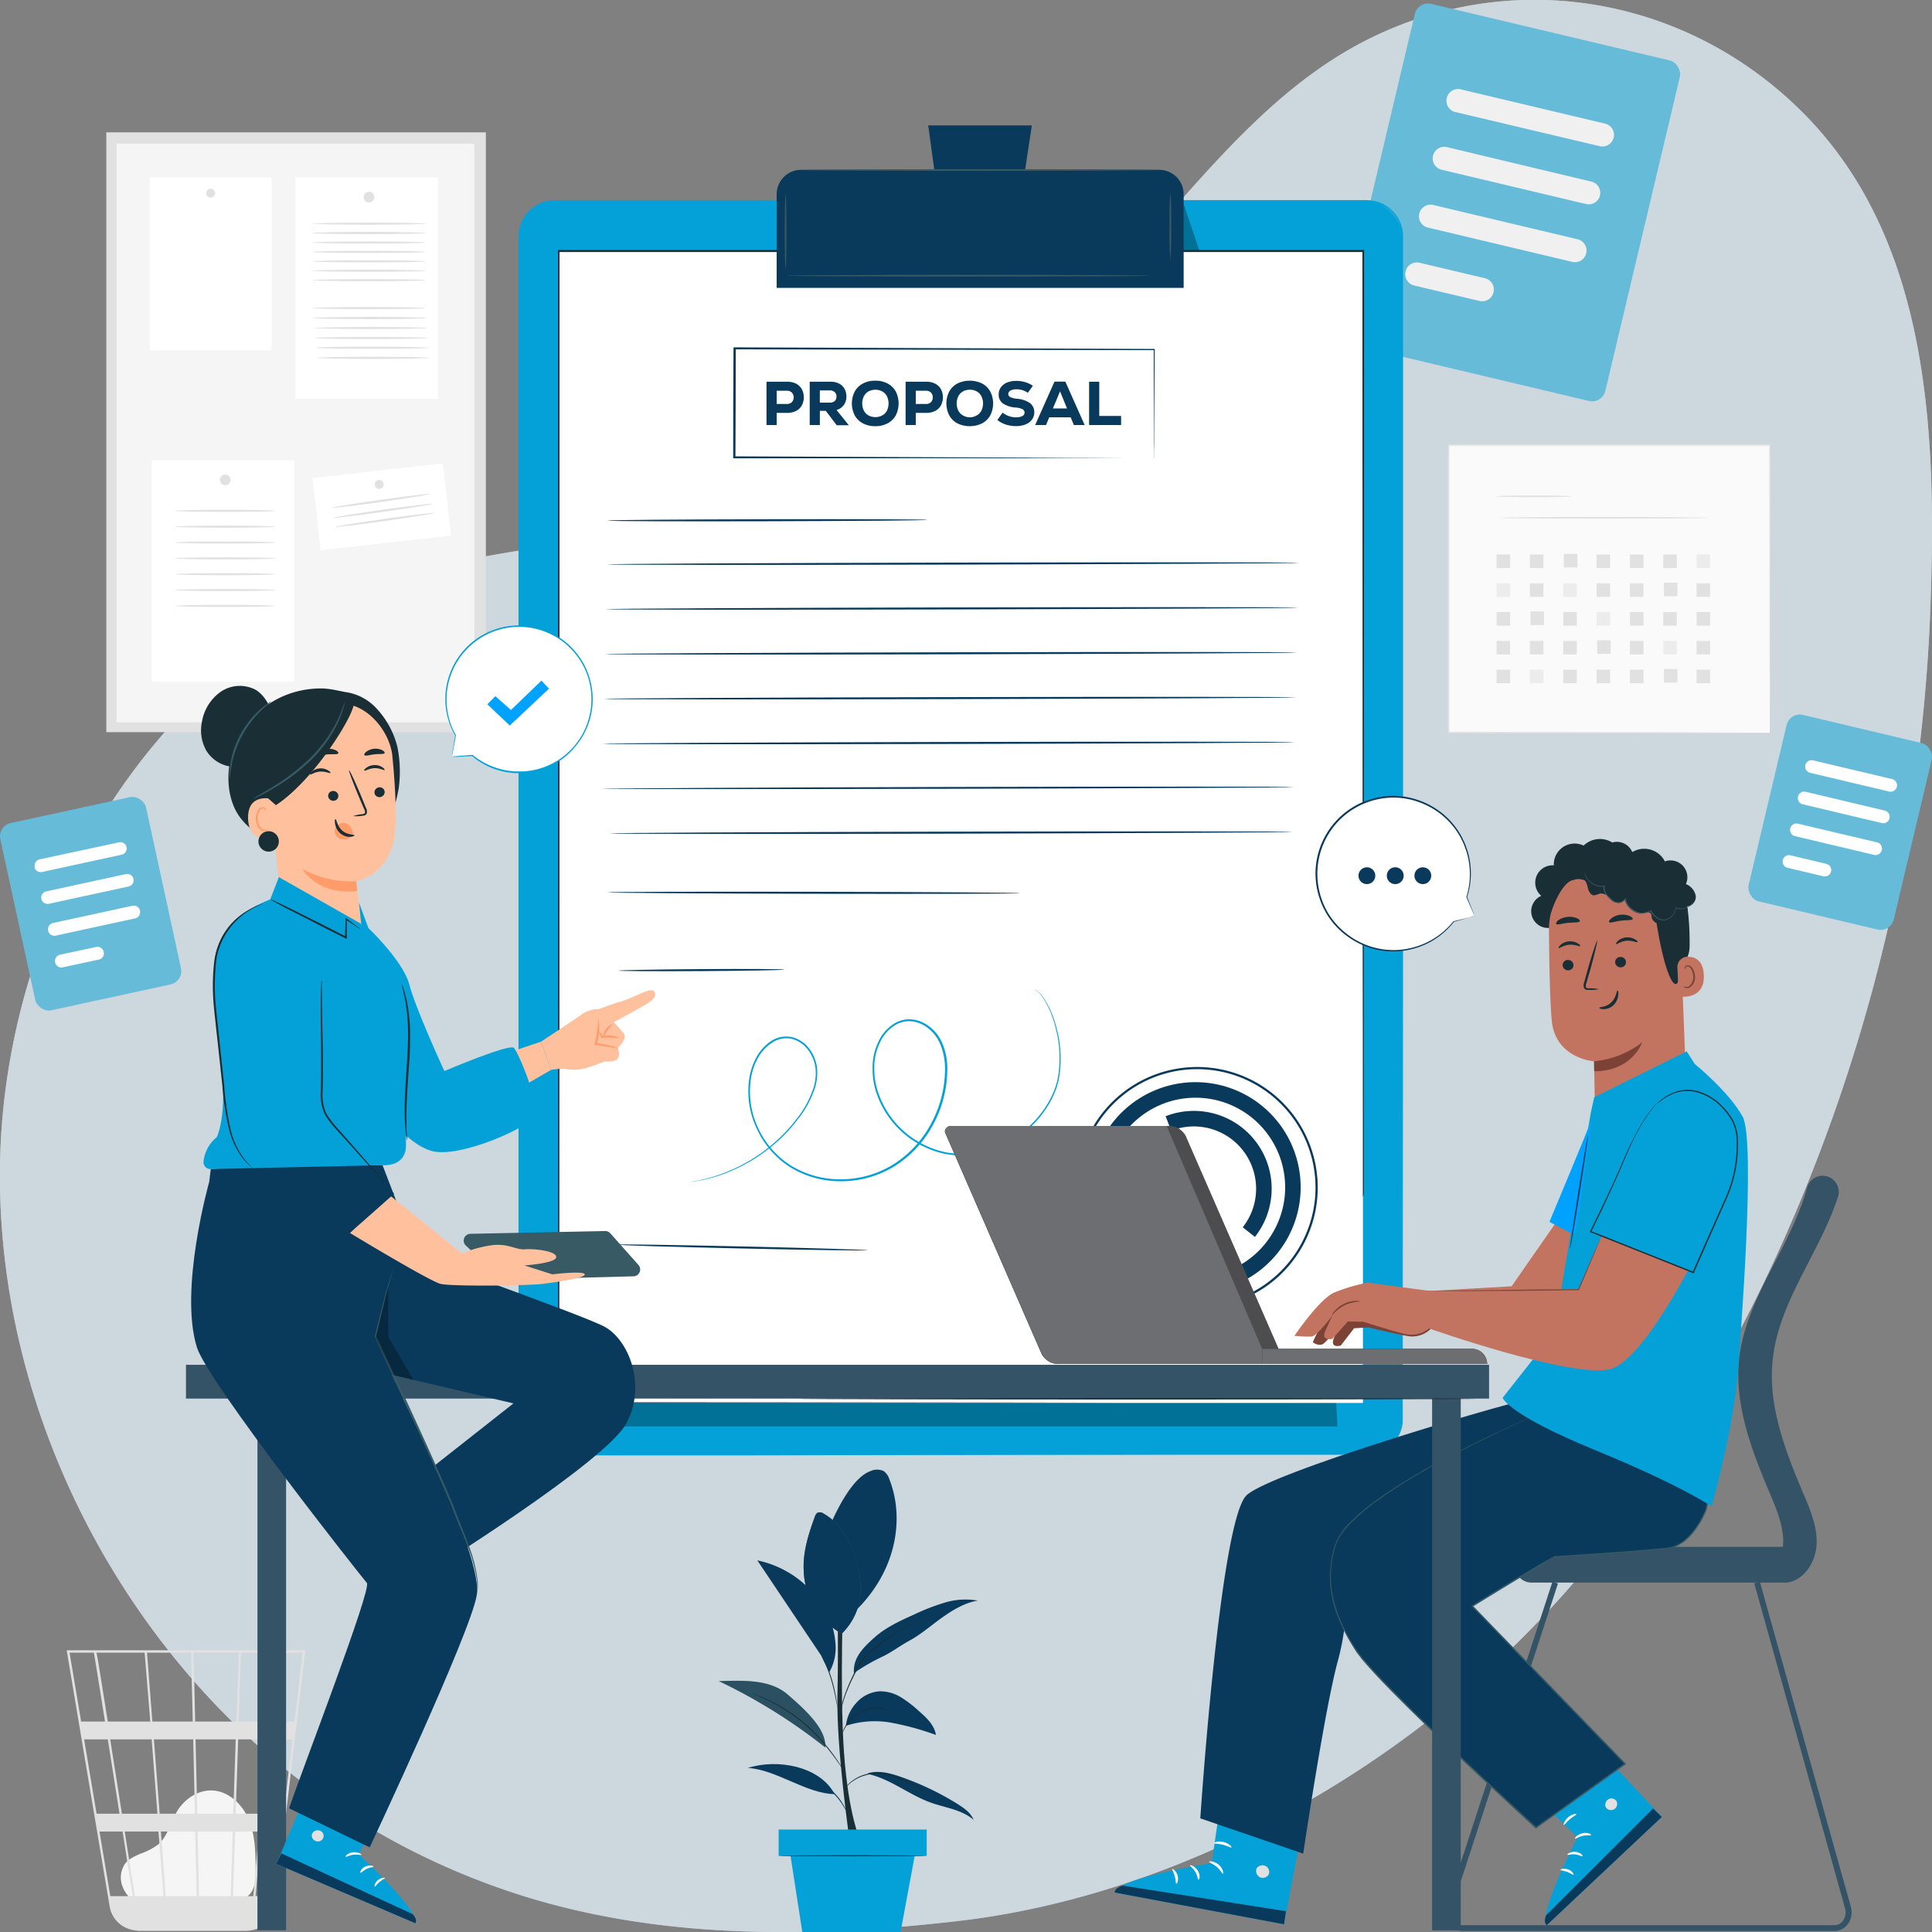 <svg id="Layer_1" data-name="Layer 1" xmlns="http://www.w3.org/2000/svg" viewBox="0 0 500 500"><rect x="0" y="0" width="500" height="500" fill="#808080" stroke="none"/><defs><style>.cls-1,.cls-2{fill:#ced8de;}.cls-2{opacity:0.7;}.cls-3{fill:#66bbd8;}.cls-4{fill:#f0f0f0;}.cls-5{fill:#03a1d8;}.cls-22,.cls-6{opacity:0.3;}.cls-7{fill:#fff;}.cls-8{fill:#1a2e35;}.cls-9{fill:#093a5b;}.cls-10{fill:#375a64;}.cls-11{fill:#ffef99;}.cls-12{fill:#f5f5f5;}.cls-13{fill:#e1e1e1;}.cls-14{fill:#fafafa;}.cls-15{fill:#ececec;}.cls-16{fill:#00a2ff;}.cls-17{fill:#345367;}.cls-18{fill:#7c4235;}.cls-19{fill:#c27460;}.cls-20{fill:#ffc19d;}.cls-21{fill:#ff9c6a;}.cls-23{fill:#6d6e71;}</style></defs><path class="cls-1" d="M345.9,14.77C320.15,30.93,302,58.11,280,79.91c-27.19,26.93-60.89,45.89-96.69,54.4-29.46,7-60.33,7.1-88.77,18.05C39.08,173.71,1,237.07,0,301.49s32.46,126.84,81.57,162.2a187.84,187.84,0,0,0,54.25,27.11C172,502,210.26,501.46,247.59,497.2c64.47-7.36,132.06-47.52,172.69-104.14a415.07,415.07,0,0,0,45.61-82.14,442.64,442.64,0,0,0,33.67-153c1.71-45.32,0-95.54-32.78-128.56S384.33-9.35,345.9,14.77Z"/><path class="cls-2" d="M345.9,14.77C320.15,30.93,302,58.11,280,79.91c-27.19,26.93-60.89,45.89-96.69,54.4-29.46,7-60.33,7.1-88.77,18.05C39.08,173.71,1,237.07,0,301.49s32.46,126.84,81.57,162.2a187.84,187.84,0,0,0,54.25,27.11C172,502,210.26,501.46,247.59,497.2c64.47-7.36,132.06-47.52,172.69-104.14a415.07,415.07,0,0,0,45.61-82.14,442.64,442.64,0,0,0,33.67-153c1.71-45.32,0-95.54-32.78-128.56S384.33-9.35,345.9,14.77Z"/><rect class="cls-3" x="355.56" y="7.13" width="70.49" height="90.57" rx="3.51" transform="translate(22.67 -88.85) rotate(13.35)"/><path class="cls-4" d="M414,37.83,376.65,29a3,3,0,0,1-2.23-3.62h0A3,3,0,0,1,378,23.11L415.39,32a3,3,0,0,1,2.23,3.62h0A3,3,0,0,1,414,37.83Z"/><path class="cls-4" d="M410.45,52.8l-37.36-8.87a3,3,0,0,1-2.23-3.62h0a3,3,0,0,1,3.62-2.23L411.84,47a3,3,0,0,1,2.23,3.62h0A3,3,0,0,1,410.45,52.8Z"/><path class="cls-4" d="M406.89,67.77,369.54,58.9a3,3,0,0,1-2.23-3.62h0a3,3,0,0,1,3.62-2.23l37.35,8.87a3,3,0,0,1,2.23,3.62h0A3,3,0,0,1,406.89,67.77Z"/><path class="cls-4" d="M382.9,77.89l-16.91-4a3,3,0,0,1-2.23-3.62h0A3,3,0,0,1,367.38,68l16.91,4a3,3,0,0,1,2.23,3.62h0A3,3,0,0,1,382.9,77.89Z"/><rect class="cls-5" x="134.32" y="52.03" width="228.6" height="324.47" rx="9.24"/><path class="cls-5" d="M353.69,376.5l.71-.05a9.89,9.89,0,0,0,2.05-.4,9.59,9.59,0,0,0,3-1.64,9.34,9.34,0,0,0,2.78-3.82,9.11,9.11,0,0,0,.6-2.79c0-1,0-2.08,0-3.2q0-3.36,0-7.35,0-8,0-18.33c0-27.59,0-67.5-.07-116.83,0-24.66,0-51.67,0-80.67q0-21.75,0-44.95,0-11.58,0-23.5c0-4,0-8,0-12a9,9,0,0,0-7-8.52,13,13,0,0,0-3-.23H143.58a9,9,0,0,0-9,8.57c0,4.65,0,9.33,0,14v81.83c0,35.49,0,69.72,0,102.33s0,63.61,0,92.61v10.78c0,1.78,0,3.56,0,5.31a9,9,0,0,0,1.64,4.83,9.28,9.28,0,0,0,3.94,3.16,10,10,0,0,0,2.46.62c.84.08,1.7.06,2.56.06h10.2l38.71,0,116.82.07,31.76,0,8.26,0,2.82,0-2.82,0-8.26,0-31.76,0L194,376.65l-38.71,0h-10.2c-.86,0-1.71,0-2.6-.06A10.28,10.28,0,0,1,140,376a9.52,9.52,0,0,1-4.1-3.28,9.25,9.25,0,0,1-1.71-5c0-1.78,0-3.55,0-5.33V351.56c0-29,0-60,0-92.61s0-66.84,0-102.33V74.79c0-4.65,0-9.3,0-14a9.45,9.45,0,0,1,9.46-9H352.69a13.47,13.47,0,0,1,3.09.24A9.43,9.43,0,0,1,363.11,61q0,6,0,12v23.5q0,23.18,0,44.95c0,29,0,56,0,80.67,0,49.33-.05,89.24-.07,116.83q0,10.35,0,18.33,0,4,0,7.35c0,1.12,0,2.19,0,3.21a9,9,0,0,1-.62,2.81,9.26,9.26,0,0,1-2.81,3.84,9.45,9.45,0,0,1-3,1.63,9.09,9.09,0,0,1-2.07.38Z"/><g class="cls-6"><polygon points="154.26 369.16 346.13 369.16 344.02 329.26 344.02 308.02 154.26 337.67 154.26 369.16"/></g><g class="cls-6"><polygon points="306.31 52.69 310.67 65.62 310.67 71.96 305.75 71.96 306.31 52.69"/></g><polygon class="cls-7" points="144.52 65.03 144.52 363.08 300 363.08 352.73 363.08 352.73 65.03 144.52 65.03"/><path class="cls-8" d="M352.73,309.79s0-.39,0-1.15,0-1.89,0-3.39c0-3,0-7.42,0-13.19,0-11.55,0-28.47-.06-49.94,0-43-.05-104.14-.08-177.09l.2.19-208.21,0,.22-.22v.26c0,114.58,0,219.22-.06,297.79l-.16-.16,113.67.07,31,.05,8.07,0,2.76,0-2.76,0-8.07,0-31,.05-113.67.07h-.17v-.17c0-78.57,0-183.21,0-297.79v-.48h.22l208.21,0h.19V65c0,72.95-.06,134.14-.08,177.09,0,21.47,0,38.39,0,49.94,0,5.77,0,10.2,0,13.19,0,1.5,0,2.63,0,3.39S352.73,309.79,352.73,309.79Z"/><path class="cls-9" d="M207.28,43.95H300a6.33,6.33,0,0,1,6.33,6.33V74.5a0,0,0,0,1,0,0H201a0,0,0,0,1,0,0V50.27A6.33,6.33,0,0,1,207.28,43.95Z"/><polygon class="cls-9" points="267.04 32.45 240.22 32.45 243.36 55.44 263.56 55.44 267.04 32.45"/><path class="cls-10" d="M299.54,44c0,.12-20.56.22-45.91.22s-45.91-.1-45.91-.22,20.55-.22,45.91-.22S299.54,43.82,299.54,44Z"/><path class="cls-10" d="M203.31,69.57c-.12,0-.22-4.32-.22-9.65s.1-9.65.22-9.65.23,4.32.23,9.65S203.44,69.57,203.31,69.57Z"/><path class="cls-10" d="M302.9,67.29a82.89,82.89,0,0,1-.23-8.77,82.62,82.62,0,0,1,.23-8.76c.12,0,.22,3.92.22,8.76S303,67.29,302.9,67.29Z"/><path class="cls-10" d="M297.81,71.35c0,.12-21.09.22-47.12.22s-47.12-.1-47.12-.22,21.09-.22,47.12-.22S297.81,71.23,297.81,71.35Z"/><path class="cls-9" d="M278.81,303.93a31.2,31.2,0,1,1,27.61,34.42A31.25,31.25,0,0,1,278.81,303.93Zm61.46,6.75a30.63,30.63,0,1,0-33.79,27.1A30.67,30.67,0,0,0,340.27,310.68Z"/><path class="cls-9" d="M282.35,304.32a27.21,27.21,0,1,1,24.08,30A27.24,27.24,0,0,1,282.35,304.32Zm50.11,5.5a23.2,23.2,0,1,0-25.59,20.53A23.24,23.24,0,0,0,332.46,309.82Z"/><path class="cls-11" d="M289,305.43a19.89,19.89,0,0,1,3.1-8.74l3.37,2.18a16.11,16.11,0,0,0,20.41,23.33l1.72,3.63a20.12,20.12,0,0,1-28.6-20.4Z"/><path class="cls-9" d="M301.65,288.88a20.13,20.13,0,0,1,23.12,31.23l-3.15-2.49a16.12,16.12,0,0,0-18.51-25Z"/><path class="cls-9" d="M336.29,145.65c0,.15-40.13.35-89.62.47s-89.63.08-89.63-.06,40.12-.35,89.63-.46S336.29,145.51,336.29,145.65Z"/><path class="cls-9" d="M240.07,134.54c0,.15-18.53.3-41.38.36s-41.37,0-41.37-.17,18.52-.3,41.37-.35S240.07,134.4,240.07,134.54Z"/><path class="cls-9" d="M336,157.26c0,.14-40.13.35-89.62.46s-89.63.09-89.63-.06,40.12-.35,89.63-.46S336,157.12,336,157.26Z"/><path class="cls-9" d="M335.72,168.86c0,.15-40.13.36-89.63.47s-89.63.08-89.63-.06,40.12-.35,89.63-.46S335.72,168.72,335.72,168.86Z"/><path class="cls-9" d="M335.43,180.47c0,.14-40.13.35-89.63.46s-89.63.09-89.63-.06,40.12-.35,89.63-.46S335.43,180.33,335.43,180.47Z"/><path class="cls-9" d="M335.14,192.08c0,.14-40.13.35-89.62.46s-89.64.08-89.64-.06,40.13-.35,89.64-.46S335.14,191.93,335.14,192.08Z"/><path class="cls-9" d="M334.85,203.68c0,.15-40.13.35-89.62.46s-89.63.09-89.63,0,40.12-.35,89.63-.47S334.85,203.54,334.85,203.68Z"/><path class="cls-9" d="M334.56,215.29c0,.14-39.6.35-88.45.46s-88.46.08-88.46-.06,39.6-.35,88.46-.46S334.56,215.14,334.56,215.29Z"/><path class="cls-9" d="M264,231.16c0,.15-23.9.21-53.38.15s-53.39-.23-53.39-.37,23.9-.21,53.39-.15S264,231,264,231.16Z"/><path class="cls-9" d="M224.57,323.57c0,.14-14.55-.06-32.48-.46s-32.48-.84-32.47-1,14.54.07,32.48.47S224.57,323.43,224.57,323.57Z"/><path class="cls-9" d="M203,250.93c0,.14-9.62.32-21.48.39s-21.48,0-21.48-.12,9.61-.32,21.48-.4S203,250.78,203,250.93Z"/><path class="cls-5" d="M267.77,256.05l.17.08a2.3,2.3,0,0,1,.47.29,7.23,7.23,0,0,1,1.51,1.58,23.78,23.78,0,0,1,3.41,7.66,30.33,30.33,0,0,1,.77,13.21,19.8,19.8,0,0,1-1.13,3.88,26.25,26.25,0,0,1-2,3.8,26.74,26.74,0,0,1-6.31,6.85,27.6,27.6,0,0,1-9.12,4.66,23.38,23.38,0,0,1-11.07.54,24,24,0,0,1-17.64-15.7,19.42,19.42,0,0,1-1-6.5,14.85,14.85,0,0,1,1.41-6.59,10.71,10.71,0,0,1,4.57-5.14,7.74,7.74,0,0,1,3.44-.88,8,8,0,0,1,3.49.79,10.51,10.51,0,0,1,5,5.11,16.7,16.7,0,0,1,1.42,7.12,30.19,30.19,0,0,1-3.67,14.25,28.64,28.64,0,0,1-10,10.77,26.43,26.43,0,0,1-13.73,3.88,24.74,24.74,0,0,1-13.27-3.65,23.08,23.08,0,0,1-8.65-10,22.48,22.48,0,0,1-2-12.4,16.35,16.35,0,0,1,1.8-5.81,11.73,11.73,0,0,1,3.91-4.41,7.06,7.06,0,0,1,5.56-1,8.09,8.09,0,0,1,4.47,3.15,10.33,10.33,0,0,1,1.89,4.93,13.27,13.27,0,0,1-.55,5,26.09,26.09,0,0,1-4.46,8.18,41.05,41.05,0,0,1-5.67,6.07,46,46,0,0,1-5.81,4.3,44.81,44.81,0,0,1-5.4,2.81,39,39,0,0,1-8,2.55c-1.89.38-2.89.48-2.89.48s.24-.06.73-.15,1.2-.19,2.13-.43a41,41,0,0,0,7.94-2.64,42,42,0,0,0,11.09-7.14,41.61,41.61,0,0,0,5.61-6,26.05,26.05,0,0,0,4.37-8.08,13,13,0,0,0,.51-4.87,9.86,9.86,0,0,0-1.82-4.73,7.73,7.73,0,0,0-4.25-3,6.66,6.66,0,0,0-5.23,1A11.28,11.28,0,0,0,196,274.1a16,16,0,0,0-1.74,5.66,22.12,22.12,0,0,0,1.94,12.14,22.7,22.7,0,0,0,8.48,9.74,24.31,24.31,0,0,0,13,3.56,25.85,25.85,0,0,0,13.45-3.81,28,28,0,0,0,9.82-10.58,29.8,29.8,0,0,0,3.62-14,16.36,16.36,0,0,0-1.38-6.91,10,10,0,0,0-4.71-4.87,7.67,7.67,0,0,0-3.28-.75,7.19,7.19,0,0,0-3.21.83,10.23,10.23,0,0,0-4.35,4.9,14.33,14.33,0,0,0-1.37,6.38,19.11,19.11,0,0,0,1,6.35,23.59,23.59,0,0,0,17.28,15.43,23,23,0,0,0,10.87-.51,27.34,27.34,0,0,0,9-4.56,26.59,26.59,0,0,0,6.25-6.74,26.13,26.13,0,0,0,2-3.74,20.38,20.38,0,0,0,1.13-3.81,30.36,30.36,0,0,0-.69-13.11,24.53,24.53,0,0,0-3.29-7.65,7.46,7.46,0,0,0-1.46-1.6C268,256.16,267.75,256.08,267.77,256.05Z"/><path class="cls-9" d="M298.59,118.67s0-.17,0-.5,0-.81,0-1.43c0-1.27,0-3.12,0-5.53,0-4.82,0-11.85,0-20.75l.16.16-108.59-.21h0l.26-.26c0,9.68-.06,19.12-.09,28.21l-.25-.26,77.47.34,22.81.14,6.15,0,1.6,0,.56,0h-.52l-1.57,0H267.64L190,118.61h-.25v-.26c0-9.08,0-18.52.08-28.2v-.26h.26l108.59.42h.16v.16c-.07,8.93-.12,16-.15,20.84,0,2.39,0,4.23-.06,5.49,0,.61,0,1.07,0,1.41S298.59,118.67,298.59,118.67Z"/><path class="cls-9" d="M206,99.28a3.64,3.64,0,0,1,1.5,1.41,4.55,4.55,0,0,1,0,4.26,3.64,3.64,0,0,1-1.5,1.41,5.09,5.09,0,0,1-2.27.49H201V110h-2.63V98.79h5.38A5,5,0,0,1,206,99.28Zm-1.08,4.81a1.85,1.85,0,0,0,0-2.51,1.85,1.85,0,0,0-1.32-.46H201v3.43h2.64A1.85,1.85,0,0,0,204.92,104.09Z"/><path class="cls-9" d="M213.71,106.32h-1.53V110h-2.63V98.79H215a4.53,4.53,0,0,1,2.14.48,3.32,3.32,0,0,1,1.41,1.34,3.91,3.91,0,0,1,.5,2,3.59,3.59,0,0,1-.67,2.2,3.53,3.53,0,0,1-1.88,1.3l3.17,3.94h-3.13Zm2.3-4.86a1.84,1.84,0,0,0-1.29-.42h-2.55v3.16h2.55a1.88,1.88,0,0,0,1.3-.41,1.48,1.48,0,0,0,.45-1.16A1.47,1.47,0,0,0,216,101.46Z"/><path class="cls-9" d="M223.33,109.57a5.2,5.2,0,0,1-2.12-2.06,6.78,6.78,0,0,1,0-6.2,5.13,5.13,0,0,1,2.12-2.06,6.61,6.61,0,0,1,3.18-.73,6.67,6.67,0,0,1,3.19.73,5.19,5.19,0,0,1,2.12,2.06,6.86,6.86,0,0,1,0,6.2,5.26,5.26,0,0,1-2.12,2.06,6.79,6.79,0,0,1-3.19.73A6.72,6.72,0,0,1,223.33,109.57Zm5-2.06a3,3,0,0,0,1.21-1.24,4.33,4.33,0,0,0,0-3.72,3.1,3.1,0,0,0-1.21-1.25,3.84,3.84,0,0,0-3.57,0,3.05,3.05,0,0,0-1.19,1.25,4.24,4.24,0,0,0,0,3.72,3,3,0,0,0,1.19,1.24,3.84,3.84,0,0,0,3.57,0Z"/><path class="cls-9" d="M242,99.28a3.58,3.58,0,0,1,1.5,1.41,4.55,4.55,0,0,1,0,4.26,3.58,3.58,0,0,1-1.5,1.41,5.09,5.09,0,0,1-2.27.49H237V110h-2.63V98.79h5.38A5,5,0,0,1,242,99.28Zm-1.08,4.81a1.85,1.85,0,0,0,0-2.51,1.83,1.83,0,0,0-1.32-.46H237v3.43h2.63A1.83,1.83,0,0,0,240.93,104.09Z"/><path class="cls-9" d="M247.78,109.57a5.17,5.17,0,0,1-2.11-2.06,6.78,6.78,0,0,1,0-6.2,5.11,5.11,0,0,1,2.11-2.06,7.33,7.33,0,0,1,6.38,0,5.11,5.11,0,0,1,2.11,2.06,6.78,6.78,0,0,1,0,6.2,5.17,5.17,0,0,1-2.11,2.06,7.33,7.33,0,0,1-6.38,0Zm5-2.06a2.93,2.93,0,0,0,1.2-1.24,4.24,4.24,0,0,0,0-3.72,3,3,0,0,0-1.2-1.25,3.62,3.62,0,0,0-1.79-.44,3.56,3.56,0,0,0-1.78.44,3.14,3.14,0,0,0-1.2,1.25,4.33,4.33,0,0,0,0,3.72,3.05,3.05,0,0,0,1.2,1.24A3.46,3.46,0,0,0,251,108,3.52,3.52,0,0,0,252.76,107.51Z"/><path class="cls-9" d="M260.32,109.87a6.78,6.78,0,0,1-2.21-1.18l1.37-1.91A5.46,5.46,0,0,0,263,108a3.23,3.23,0,0,0,1.58-.33,1,1,0,0,0,.58-.92,1,1,0,0,0-.54-.85,4.73,4.73,0,0,0-1.73-.43,6.84,6.84,0,0,1-3.37-1.08,2.76,2.76,0,0,1-1.06-2.34,3,3,0,0,1,.57-1.81A3.72,3.72,0,0,1,260.62,99a6.16,6.16,0,0,1,2.4-.43,8,8,0,0,1,2.29.33,6.8,6.8,0,0,1,2,.95L266,101.66a5,5,0,0,0-2.91-.91,3.29,3.29,0,0,0-1.56.32,1,1,0,0,0-.59.87.91.91,0,0,0,.51.82,5,5,0,0,0,1.69.43,6.83,6.83,0,0,1,3.41,1.13,2.89,2.89,0,0,1,1.12,2.4,3.05,3.05,0,0,1-.6,1.87,3.74,3.74,0,0,1-1.66,1.25,6.61,6.61,0,0,1-2.48.44A8.69,8.69,0,0,1,260.32,109.87Z"/><path class="cls-9" d="M277.92,110l-.84-2h-5.54l-.83,2H267.9l5-11.24h2.81l5,11.24Zm-3.58-8.72-1.85,4.43h3.66Z"/><path class="cls-9" d="M281.86,98.79h2.63v8.86h5.65V110h-8.28Z"/><path class="cls-12" d="M34.1,491.64c-1.32-1.13-4.27-4.71-2-8.88.84-1.53,2.6-2.29,4.2-3a17.26,17.26,0,0,0,4.61-2.39c2.49-2.12,3.18-5.65,4.84-8.48,1.9-3.25,5.45-5.69,9.2-5.52,4.3.2,7.88,3.7,9.5,7.7s1.68,8.45,1.72,12.77c0,2.38-.09,5.08-1.84,6.69s-4.06,1.51-6.25,1.44l-23.47-.72"/><path class="cls-13" d="M79,427.09H17.26L28.38,493.4a7.39,7.39,0,0,0,5.27,5.9,1.8,1.8,0,0,0,.22.06,4.92,4.92,0,0,0,.55.14,7.24,7.24,0,0,0,1.25.15v.06l.3,0H63.5a7.51,7.51,0,0,0,1.51-.15A7.42,7.42,0,0,0,71.25,493l5.37-45.68.24-1.82h0L79,427.44Zm-11.64,42.3H61l.64-19.24H69Zm2.26-19.24h6.06l-2.26,19.24H68Zm-18.1,40.57L51.12,474h9.12l-.55,16.72ZM41.64,474h8.87l.38,16.72h-8Zm.69,16.72H34.9c-.71-4.51-1.63-10.38-2.62-16.72H41Zm-1-21.33-1.5-19.24H50l.44,19.24Zm9.73,0-.45-19.24H61l-.64,19.24Zm-.55-23.86-.41-17.82H61.78l-.59,17.82Zm-.62,0H39.43l-1.38-17.82H49.44Zm-11,0h-11c-.39-2.46-.76-4.79-1.09-6.89-1.15-7.2-1.59-9.91-1.83-10.93H37.43Zm.36,4.62,1.49,19.24H31.55c-.3-1.95-.62-3.93-.93-5.91-.71-4.54-1.43-9.08-2.1-13.33Zm-8.25,19.24H25l-3.23-19.24H27.9C28.84,456.09,29.88,462.71,30.93,469.39Zm.73,4.61c.9,5.79,1.8,11.49,2.62,16.72H28.55L25.75,474ZM60.3,490.72,60.86,474H67l-1.43,16.72Zm1.5-45.19.6-17.82h8.51l-1.53,17.82ZM24.29,427.71c.24,1.29,1.37,8.3,2.88,17.82H21l-3-17.82Zm46.62,63H66.14L67.57,474h5.3Zm5.3-45.19H70l1.52-17.82H78.3Z"/><rect class="cls-14" x="374.82" y="115.22" width="83.2" height="74.44"/><path class="cls-13" d="M458,189.66s0-.48,0-1.38,0-2.25,0-4c0-3.5,0-8.6-.05-15.11,0-13-.06-31.59-.1-54l.19.19-83.19,0h0l.22-.22c0,27.08,0,52.57,0,74.44l-.2-.2,60.18.1,17,.05,4.49,0h.05l-4.46,0-16.93.06-60.3.09h-.2v-.19c0-21.87,0-47.36,0-74.44V115h.23L458,115h.19v.19c0,22.42-.07,41-.1,54.08,0,6.49,0,11.58-.05,15.07,0,1.72,0,3,0,3.95S458,189.66,458,189.66Z"/><path class="cls-13" d="M406.72,128.45c0,.12-4.38.22-9.78.22s-9.78-.1-9.78-.22,4.38-.22,9.78-.22S406.72,128.32,406.72,128.45Z"/><path class="cls-13" d="M442,134c0,.12-12,.22-26.87.22s-26.87-.1-26.87-.22,12-.23,26.87-.23S442,133.91,442,134Z"/><rect class="cls-13" x="387.3" y="143.5" width="3.51" height="3.51"/><rect class="cls-13" x="395.93" y="143.5" width="3.51" height="3.51"/><rect class="cls-13" x="404.72" y="143.34" width="3.51" height="3.51"/><rect class="cls-13" x="413.19" y="143.5" width="3.51" height="3.51"/><rect class="cls-13" x="421.82" y="143.5" width="3.51" height="3.51"/><rect class="cls-13" x="430.45" y="143.5" width="3.51" height="3.51"/><rect class="cls-15" x="439.07" y="143.5" width="3.51" height="3.51"/><rect class="cls-15" x="387.3" y="150.96" width="3.51" height="3.51"/><rect class="cls-13" x="395.93" y="150.96" width="3.51" height="3.51"/><rect class="cls-15" x="404.56" y="150.96" width="3.51" height="3.51"/><rect class="cls-13" x="413.19" y="150.96" width="3.51" height="3.51"/><rect class="cls-13" x="421.82" y="150.96" width="3.51" height="3.51"/><rect class="cls-13" x="430.61" y="150.8" width="3.51" height="3.51"/><rect class="cls-13" x="439.07" y="150.96" width="3.51" height="3.51"/><rect class="cls-13" x="387.3" y="158.41" width="3.51" height="3.51"/><rect class="cls-13" x="396.09" y="158.25" width="3.51" height="3.51"/><rect class="cls-13" x="404.56" y="158.41" width="3.51" height="3.51"/><rect class="cls-15" x="413.19" y="158.41" width="3.51" height="3.51"/><rect class="cls-13" x="421.82" y="158.41" width="3.51" height="3.51"/><rect class="cls-13" x="430.45" y="158.41" width="3.51" height="3.51"/><rect class="cls-13" x="439.07" y="158.41" width="3.51" height="3.51"/><rect class="cls-13" x="387.3" y="165.86" width="3.51" height="3.51"/><rect class="cls-13" x="395.93" y="165.86" width="3.51" height="3.51"/><rect class="cls-13" x="404.56" y="165.86" width="3.51" height="3.51"/><rect class="cls-13" x="413.35" y="165.7" width="3.51" height="3.51"/><rect class="cls-13" x="421.82" y="165.86" width="3.51" height="3.51"/><rect class="cls-15" x="430.45" y="165.86" width="3.51" height="3.51"/><rect class="cls-13" x="439.07" y="165.86" width="3.51" height="3.51"/><rect class="cls-13" x="387.3" y="173.31" width="3.51" height="3.51"/><rect class="cls-15" x="395.93" y="173.31" width="3.51" height="3.51"/><rect class="cls-13" x="404.56" y="173.31" width="3.51" height="3.51"/><rect class="cls-13" x="413.19" y="173.31" width="3.51" height="3.51"/><rect class="cls-13" x="421.82" y="173.31" width="3.51" height="3.51"/><rect class="cls-13" x="430.61" y="173.15" width="3.51" height="3.51"/><rect class="cls-13" x="439.07" y="173.31" width="3.51" height="3.51"/><rect class="cls-13" x="27.51" y="34.25" width="98.23" height="155.23"/><rect class="cls-12" x="30.16" y="37.17" width="92.6" height="149.76"/><rect class="cls-7" x="76.46" y="45.9" width="36.92" height="57.3"/><path class="cls-13" d="M96.88,51a1.38,1.38,0,1,1-1.38-1.38A1.38,1.38,0,0,1,96.88,51Z"/><rect class="cls-7" x="39.25" y="119.14" width="36.92" height="57.3"/><path class="cls-13" d="M59.67,124.2a1.38,1.38,0,1,1-1.38-1.38A1.38,1.38,0,0,1,59.67,124.2Z"/><rect class="cls-7" x="38.75" y="45.9" width="31.53" height="44.74"/><path class="cls-13" d="M55.66,50a1.15,1.15,0,1,1-1.15-1.15A1.14,1.14,0,0,1,55.66,50Z"/><rect class="cls-7" x="81.82" y="121.77" width="33.94" height="18.8" transform="translate(-14.08 11.9) rotate(-6.44)"/><path class="cls-13" d="M99.3,125.37a1.17,1.17,0,1,1-1.17-1.17A1.17,1.17,0,0,1,99.3,125.37Z"/><path class="cls-13" d="M71.24,132.21c0,.15-5.8.27-12.95.27s-12.95-.12-12.95-.27,5.8-.28,12.95-.28S71.24,132.05,71.24,132.21Z"/><path class="cls-13" d="M71.24,136.3c0,.16-5.8.28-12.95.28s-12.95-.12-12.95-.28,5.8-.27,12.95-.27S71.24,136.15,71.24,136.3Z"/><path class="cls-13" d="M71.24,140.4c0,.16-5.8.28-12.95.28s-12.95-.12-12.95-.28,5.8-.27,12.95-.27S71.24,140.25,71.24,140.4Z"/><path class="cls-13" d="M71.24,144.5c0,.16-5.8.28-12.95.28s-12.95-.12-12.95-.28,5.8-.27,12.95-.27S71.24,144.35,71.24,144.5Z"/><path class="cls-13" d="M71.24,148.6c0,.15-5.8.28-12.95.28s-12.95-.13-12.95-.28,5.8-.27,12.95-.27S71.24,148.45,71.24,148.6Z"/><path class="cls-13" d="M71.24,152.7c0,.15-5.8.28-12.95.28s-12.95-.13-12.95-.28,5.8-.27,12.95-.27S71.24,152.55,71.24,152.7Z"/><path class="cls-13" d="M71.24,156.8c0,.15-5.8.28-12.95.28s-12.95-.13-12.95-.28,5.8-.27,12.95-.27S71.24,156.65,71.24,156.8Z"/><path class="cls-13" d="M111.43,127.81c0,.15-5.7,1.09-12.78,2.09s-12.84,1.68-12.86,1.53,5.7-1.08,12.78-2.08S111.41,127.66,111.43,127.81Z"/><path class="cls-13" d="M112,130.38c0,.15-5.7,1.08-12.78,2.08S86.33,134.15,86.3,134s5.71-1.09,12.79-2.09S111.93,130.23,112,130.38Z"/><path class="cls-13" d="M112.42,132.75c0,.15-5.7,1.08-12.78,2.08s-12.84,1.69-12.87,1.53,5.71-1.08,12.79-2.08S112.4,132.6,112.42,132.75Z"/><path class="cls-13" d="M110.13,57.88c0,.15-6.55.28-14.62.28S80.88,58,80.88,57.88s6.54-.27,14.63-.27S110.13,57.73,110.13,57.88Z"/><path class="cls-13" d="M110.13,60.32c0,.15-6.55.27-14.62.27s-14.63-.12-14.63-.27S87.42,60,95.51,60,110.13,60.17,110.13,60.32Z"/><path class="cls-13" d="M110.13,62.76c0,.15-6.55.27-14.62.27s-14.63-.12-14.63-.27,6.54-.28,14.63-.28S110.13,62.6,110.13,62.76Z"/><path class="cls-13" d="M110.13,65.19c0,.16-6.55.28-14.62.28s-14.63-.12-14.63-.28,6.54-.27,14.63-.27S110.13,65,110.13,65.19Z"/><path class="cls-13" d="M110.13,67.63c0,.15-6.55.28-14.62.28s-14.63-.13-14.63-.28,6.54-.27,14.63-.27S110.13,67.48,110.13,67.63Z"/><path class="cls-13" d="M110.13,70.07c0,.15-6.55.27-14.62.27s-14.63-.12-14.63-.27,6.54-.28,14.63-.28S110.13,69.92,110.13,70.07Z"/><path class="cls-13" d="M110.13,72.51c0,.15-6.55.27-14.62.27s-14.63-.12-14.63-.27,6.54-.28,14.63-.28S110.13,72.35,110.13,72.51Z"/><path class="cls-13" d="M110.13,79.74c0,.15-6.55.27-14.62.27s-14.63-.12-14.63-.27,6.54-.28,14.63-.28S110.13,79.59,110.13,79.74Z"/><path class="cls-13" d="M110.34,82.31c0,.16-6.55.28-14.63.28s-14.63-.12-14.63-.28S87.63,82,95.71,82,110.34,82.16,110.34,82.31Z"/><path class="cls-13" d="M110.55,84.89c0,.15-6.55.27-14.63.27S81.29,85,81.29,84.89s6.55-.28,14.63-.28S110.55,84.74,110.55,84.89Z"/><path class="cls-13" d="M110.75,87.46c0,.15-6.55.28-14.63.28s-14.63-.13-14.63-.28,6.55-.27,14.63-.27S110.75,87.31,110.75,87.46Z"/><path class="cls-13" d="M111,90c0,.15-6.55.27-14.63.27S81.7,90.19,81.7,90s6.55-.28,14.63-.28S111,89.88,111,90Z"/><path class="cls-13" d="M111.16,92.61c0,.15-6.55.28-14.63.28s-14.63-.13-14.63-.28,6.55-.27,14.63-.27S111.16,92.46,111.16,92.61Z"/><path class="cls-8" d="M219.89,476.41s-3.45-23.72-3.16-37.53,0-29.33,0-29.33h1.59s-1.07,27.4.1,43.92,4.26,22.94,4.26,22.94h-2.77"/><path class="cls-9" d="M230.17,382.85a4.18,4.18,0,0,0-1.45-2.12,4,4,0,0,0-3.45,0c-4.81,1.7-9.07,10.65-11,15.37l6.38,21.49C232.15,406.94,234.15,392.93,230.17,382.85Z"/><path class="cls-9" d="M228.35,381.6a1,1,0,0,1-.09.28l-.31.78c-.28.68-.67,1.66-1.14,2.89-.94,2.44-2.14,5.85-3.21,9.69s-1.8,7.39-2.25,10c-.23,1.28-.4,2.33-.51,3.05-.05.34-.1.62-.13.84a1.24,1.24,0,0,1-.07.28,1.59,1.59,0,0,1,0-.29c0-.22,0-.5.09-.84.08-.73.22-1.78.43-3.07a90.15,90.15,0,0,1,2.18-10,93.39,93.39,0,0,1,3.28-9.69c.5-1.22.91-2.19,1.22-2.86l.36-.76A2.21,2.21,0,0,1,228.35,381.6Z"/><path class="cls-10" d="M217.8,422.77A19.48,19.48,0,0,1,208,406.43c-.23-4.77,1.24-9.45,2.9-13.93a1.82,1.82,0,0,1,.67-1,1.71,1.71,0,0,1,1.63.26c4.35,2.47,7,7.19,8.38,12a24.25,24.25,0,0,1,1,9.86,16.36,16.36,0,0,1-4.74,9.17"/><path class="cls-8" d="M217.8,422.77s0-.1,0-.28,0-.49,0-.83c0-.72,0-1.75-.09-3a83.82,83.82,0,0,0-1.11-9.93c-.67-3.85-1.47-7.3-2.07-9.79-.29-1.22-.53-2.22-.7-3-.08-.32-.14-.59-.19-.8a.92.92,0,0,1,0-.29,2.16,2.16,0,0,1,.09.27c.07.21.14.47.24.8.19.69.46,1.69.79,2.93.63,2.48,1.47,5.93,2.14,9.79a73.08,73.08,0,0,1,1,10c0,1.29,0,2.32,0,3,0,.34,0,.61,0,.83A1,1,0,0,1,217.8,422.77Z"/><path class="cls-9" d="M217.8,422.77A19.48,19.48,0,0,1,208,406.43c-.23-4.77,1.24-9.45,2.9-13.93a1.82,1.82,0,0,1,.67-1,1.71,1.71,0,0,1,1.63.26c4.35,2.47,7,7.19,8.38,12a24.25,24.25,0,0,1,1,9.86,16.36,16.36,0,0,1-4.74,9.17"/><path class="cls-9" d="M224.55,459.08c5.89,1.29,10.73,5.44,16.41,7.46,3.75,1.33,8,1.81,11,4.43-.72-1.81-2.42-3-4.08-4.06a73.28,73.28,0,0,0-14.87-7.1c-2.67-.92-5.57-1.69-8.29-.93"/><path class="cls-9" d="M216,464.32c-7.37-.12-15.13-6.39-22.46-6.77,7.67-2.48,18.67-.45,22.46,6.77"/><path class="cls-9" d="M218.92,446.64a24,24,0,0,1,11.78-.8A72.28,72.28,0,0,1,242.21,449c-.38-2.55-2.45-4.48-4.4-6.18a30.49,30.49,0,0,0-4.62-3.55,10.3,10.3,0,0,0-5.54-1.56,8.78,8.78,0,0,0-6.11,3.08,10.18,10.18,0,0,0-2.62,5.89"/><path class="cls-10" d="M203.8,438.5c-4.64-4-11.67-3.57-17.77-3.43a143.86,143.86,0,0,1,27.55,17.17C213.83,447.92,209.66,443.51,203.8,438.5Z"/><g class="cls-6"><path class="cls-9" d="M203.8,438.5c-4.64-4-11.67-3.57-17.77-3.43a143.86,143.86,0,0,1,27.55,17.17C213.83,447.92,209.66,443.51,203.8,438.5Z"/></g><path class="cls-9" d="M221,433a51.14,51.14,0,0,1,7.13-4.15c2.44-1.11,4.72-2.88,7.08-4.16,3.06-1.65,5.71-4,8.52-6s5.89-3.9,9.32-4.45a18.38,18.38,0,0,0-8.49.5,54.88,54.88,0,0,0-8,3.1c-3.62,1.63-7.3,3.3-10.26,5.95S220.7,429.08,221,433"/><path class="cls-8" d="M240.82,464.32l-.23-.1-.64-.33c-.56-.3-1.35-.74-2.36-1.24-.49-.26-1.05-.54-1.64-.82s-1.24-.58-1.92-.88a28.92,28.92,0,0,0-4.53-1.58,9.9,9.9,0,0,0-4.73-.12,14.32,14.32,0,0,0-2,.6,10.25,10.25,0,0,0-3.65,2.51c-.43.46-.64.74-.66.72a1.94,1.94,0,0,1,.13-.21c.1-.14.25-.34.45-.58a9.36,9.36,0,0,1,2-1.76,9.6,9.6,0,0,1,1.63-.88,13,13,0,0,1,2-.63,9.76,9.76,0,0,1,4.85.1,27.42,27.42,0,0,1,4.57,1.61c.68.3,1.32.6,1.91.91s1.15.57,1.64.84c1,.53,1.78,1,2.32,1.32l.62.37C240.76,464.26,240.83,464.31,240.82,464.32Z"/><path class="cls-9" d="M210.54,460.67a1.53,1.53,0,0,1,.47.13,12.43,12.43,0,0,1,1.2.52,14.88,14.88,0,0,1,3.52,2.5,14.46,14.46,0,0,1,2.63,3.42,9.84,9.84,0,0,1,.57,1.18,2.27,2.27,0,0,1,.16.45s-.32-.6-.89-1.54a16.18,16.18,0,0,0-6.08-5.84C211.16,461,210.53,460.71,210.54,460.67Z"/><path class="cls-8" d="M194.24,438.13l.31.1.89.31,1.39.51c.55.21,1.14.5,1.8.8a42.3,42.3,0,0,1,9.6,6.11,46.79,46.79,0,0,1,4.47,4.41c1.27,1.46,2.34,2.83,3.18,4s1.48,2.19,1.92,2.87c.2.33.37.59.5.79a1.54,1.54,0,0,1,.16.29,1.86,1.86,0,0,1-.2-.26c-.13-.17-.32-.42-.55-.76-.46-.67-1.12-1.65-2-2.82s-1.94-2.53-3.21-4a48.91,48.91,0,0,0-4.46-4.37,44.75,44.75,0,0,0-9.51-6.14c-.66-.31-1.24-.62-1.77-.83l-1.38-.55-.86-.36Z"/><path class="cls-8" d="M230,442.5a3.2,3.2,0,0,1-.59-.08l-.67-.12c-.27-.05-.58-.06-.91-.09a9.17,9.17,0,0,0-5.06,1,9,9,0,0,0-2.31,1.71,10.24,10.24,0,0,0-1.48,1.83,14.32,14.32,0,0,0-1,1.93,1.66,1.66,0,0,1,.15-.57,8,8,0,0,1,.7-1.46,10,10,0,0,1,1.47-1.9,8.79,8.79,0,0,1,2.35-1.77,9.06,9.06,0,0,1,5.21-1c.34.05.65.07.91.13l.68.17A2.66,2.66,0,0,1,230,442.5Z"/><path class="cls-8" d="M237.39,419.52l-.28.17-.82.45c-.72.38-1.75.95-3,1.69s-2.71,1.66-4.27,2.78a35.1,35.1,0,0,0-4.76,4,11.77,11.77,0,0,0-1.95,2.52c-.49.93-.95,1.83-1.37,2.69a49,49,0,0,0-2.05,4.66,29.52,29.52,0,0,0-1,3.28c-.18.79-.25,1.23-.28,1.23a1.38,1.38,0,0,1,0-.33c0-.21.07-.52.15-.92a23.73,23.73,0,0,1,.93-3.32,44.69,44.69,0,0,1,2-4.71c.42-.87.88-1.77,1.36-2.7a11.88,11.88,0,0,1,2-2.58,34.18,34.18,0,0,1,4.81-4c1.58-1.11,3.06-2,4.32-2.74s2.31-1.27,3-1.62l.84-.41A1.15,1.15,0,0,1,237.39,419.52Z"/><path class="cls-8" d="M216.72,441.83a2.49,2.49,0,0,1-.14-.62c-.09-.45-.2-1-.33-1.7a48.86,48.86,0,0,0-1.39-5.53,47.32,47.32,0,0,0-2.11-5.3L212,427.1a2.6,2.6,0,0,1-.24-.59,2.61,2.61,0,0,1,.33.54c.19.36.47.89.79,1.55a37.56,37.56,0,0,1,2.19,5.3,38.82,38.82,0,0,1,1.33,5.58c.11.72.19,1.31.24,1.72A3,3,0,0,1,216.72,441.83Z"/><path class="cls-9" d="M216.19,425.07a20,20,0,0,0-2.4-8A26.29,26.29,0,0,0,196,403.83l16.48,24.57,2.13,4.38A12.63,12.63,0,0,0,216.19,425.07Z"/><rect class="cls-5" x="201.51" y="473.48" width="38.32" height="6.79"/><polygon class="cls-5" points="204.37 478.92 207.63 500 233.07 500 236.97 478.92 204.37 478.92"/><path class="cls-8" d="M239.81,480.28c0,.07-8.65.13-19.31.13s-19.3-.06-19.3-.13,8.64-.14,19.3-.14S239.81,480.2,239.81,480.28Z"/><rect class="cls-3" x="456.91" y="188.03" width="38.6" height="49.59" rx="3.51" transform="translate(62.04 -104.24) rotate(13.35)"/><path class="cls-7" d="M488.91,204.85,468.45,200a1.65,1.65,0,0,1-1.22-2h0a1.65,1.65,0,0,1,2-1.22l20.45,4.85a1.65,1.65,0,0,1,1.22,2h0A1.65,1.65,0,0,1,488.91,204.85Z"/><path class="cls-7" d="M487,213l-20.45-4.85a1.64,1.64,0,0,1-1.22-2h0a1.64,1.64,0,0,1,2-1.23l20.45,4.86a1.65,1.65,0,0,1,1.23,2h0A1.65,1.65,0,0,1,487,213Z"/><path class="cls-7" d="M485,221.24l-20.46-4.85a1.65,1.65,0,0,1-1.22-2h0a1.65,1.65,0,0,1,2-1.22L485.78,218a1.64,1.64,0,0,1,1.22,2h0A1.65,1.65,0,0,1,485,221.24Z"/><path class="cls-7" d="M471.88,226.78l-9.26-2.2a1.64,1.64,0,0,1-1.23-2h0a1.65,1.65,0,0,1,2-1.22l9.26,2.2a1.65,1.65,0,0,1,1.22,2h0A1.65,1.65,0,0,1,471.88,226.78Z"/><rect class="cls-3" x="4.16" y="209.09" width="38.6" height="49.59" rx="3.51" transform="translate(-49.09 10.3) rotate(-12.25)"/><path class="cls-7" d="M31.46,221.2l-20.54,4.46a1.65,1.65,0,0,1-2-1.26H9a1.64,1.64,0,0,1,1.26-2L30.76,218a1.65,1.65,0,0,1,2,1.26h0A1.65,1.65,0,0,1,31.46,221.2Z"/><path class="cls-7" d="M33.25,229.43,12.7,233.89a1.64,1.64,0,0,1-2-1.26h0A1.65,1.65,0,0,1,12,230.68l20.55-4.46a1.65,1.65,0,0,1,2,1.25h0A1.65,1.65,0,0,1,33.25,229.43Z"/><path class="cls-7" d="M35,237.67l-20.54,4.46a1.65,1.65,0,0,1-2-1.26h0a1.65,1.65,0,0,1,1.26-2l20.55-4.46a1.64,1.64,0,0,1,1.95,1.26h0A1.64,1.64,0,0,1,35,237.67Z"/><path class="cls-7" d="M25.58,248.34l-9.3,2a1.65,1.65,0,0,1-2-1.26h0a1.65,1.65,0,0,1,1.26-2l9.3-2a1.65,1.65,0,0,1,2,1.26h0A1.65,1.65,0,0,1,25.58,248.34Z"/><path class="cls-7" d="M381.57,237l-2-4.82a20,20,0,1,0-3.37,6.31h0Z"/><path class="cls-9" d="M381.57,237a1.53,1.53,0,0,1-.33.11l-1,.31-4,1.17a.09.09,0,0,1-.12-.06.17.17,0,0,1,0-.07h0l.17.1a19.92,19.92,0,0,1-7.6,5.94,20.7,20.7,0,0,1-6.17,1.64,20.38,20.38,0,0,1-7.24-.62,20.7,20.7,0,0,1-7.15-3.63,19.52,19.52,0,0,1-5.51-6.7,20.53,20.53,0,0,1-2.17-9,20.18,20.18,0,0,1,8.76-16.71,20.6,20.6,0,0,1,8.7-3.34,19.69,19.69,0,0,1,8.72.79,20.39,20.39,0,0,1,7.06,3.92,20.15,20.15,0,0,1,4.59,5.69l.73,1.53c.23.5.39,1,.58,1.53a17.32,17.32,0,0,1,.77,3,19.81,19.81,0,0,1-.69,9.6v-.07c.63,1.56,1.13,2.78,1.47,3.63.16.39.28.7.37.93a2,2,0,0,1,.11.3,2.46,2.46,0,0,1-.16-.32l-.41-.93c-.36-.83-.88-2-1.55-3.53a.09.09,0,0,1,0-.07,19.8,19.8,0,0,0,.58-9.48,17.35,17.35,0,0,0-.79-2.94c-.19-.5-.35-1-.58-1.51l-.73-1.5a19.87,19.87,0,0,0-4.53-5.55,20.33,20.33,0,0,0-6.94-3.82,19.29,19.29,0,0,0-8.53-.74,20.1,20.1,0,0,0-8.5,3.28,19.75,19.75,0,0,0-8.55,16.32A20.09,20.09,0,0,0,343,235a19.28,19.28,0,0,0,5.38,6.56,19.67,19.67,0,0,0,14.08,4.24,20.39,20.39,0,0,0,6.08-1.57,19.85,19.85,0,0,0,7.58-5.78.09.09,0,0,1,.13,0,.13.13,0,0,1,0,.12h0l-.11-.13,4-1,1.06-.27Z"/><circle class="cls-9" cx="353.75" cy="226.63" r="2.18"/><path class="cls-9" d="M363.27,226.63a2.18,2.18,0,1,1-2.18-2.18A2.19,2.19,0,0,1,363.27,226.63Z"/><circle class="cls-9" cx="368.23" cy="226.63" r="2.18"/><path class="cls-7" d="M116.91,195.88l1-5.56a18.89,18.89,0,1,1,4.36,5.2h0Z"/><path class="cls-5" d="M116.91,195.88h.33l1,0,4-.23a.07.07,0,0,0,.07-.08.08.08,0,0,0,0,0h0l-.12.11a18.74,18.74,0,0,0,11.2,4.4c.51,0,1,0,1.55,0,.27,0,.54,0,.8,0l.81-.1A18.88,18.88,0,0,0,149.07,193a18.94,18.94,0,0,0,3.86-16.19,19.79,19.79,0,0,0-1.51-4.34,19.41,19.41,0,0,0-2.6-3.91,18.64,18.64,0,0,0-7.43-5.34,19.06,19.06,0,0,0-26.13,18.26,18.84,18.84,0,0,0,2.53,8.87v-.05c-.29,1.8-.51,3.2-.67,4.17l-.16,1.06a2.4,2.4,0,0,0,0,.34l.08-.37c.05-.26.11-.62.2-1.07.17-.95.42-2.33.75-4.11a.11.11,0,0,0,0-.05,18.82,18.82,0,0,1,7.15-25.62,18.69,18.69,0,0,1,16.17-1.07,19.44,19.44,0,0,1,3.92,2.14,19.26,19.26,0,0,1,5.9,6.92,18.76,18.76,0,0,1-8.08,24.9,18.47,18.47,0,0,1-6.49,2l-.8.1c-.26,0-.52,0-.78,0-.53,0-1,0-1.54,0a20.07,20.07,0,0,1-2.88-.35,19.08,19.08,0,0,1-8.23-3.9.07.07,0,0,0-.11,0,.07.07,0,0,0,0,.09h0l0-.12-3.92.31-1,.09Z"/><polygon class="cls-16" points="126.12 182.26 128.2 180.17 132.23 183.75 140.13 176.14 142.07 178.23 131.93 187.77 126.12 182.26"/><path class="cls-17" d="M461.42,400.32c0-.24,0-.47.05-.71.2-4.5-1.62-8.81-3.38-13-4.72-11.12-9.28-22.92-8-34.92,1.76-15.87,13.43-29,17.59-44.35a4.17,4.17,0,0,1,4-3.05h0a4.17,4.17,0,0,1,4,5.41c-4.64,14.35-15.23,26.94-16.89,42-1.33,12,3.24,23.8,7.95,34.92,1.76,4.15,3.59,8.46,3.39,13s-3.1,9.23-7.55,9.95H396.33a4.18,4.18,0,0,1-4.19-4.17v-.9a4.17,4.17,0,0,1,4.19-4.17Z"/><path class="cls-17" d="M474.75,499.74H378.51a4.24,4.24,0,0,1-3.43-1.81,5.18,5.18,0,0,1-.7-4.65l27.4-83.95,1.42.47-27.39,83.94a3.67,3.67,0,0,0,.49,3.3,2.75,2.75,0,0,0,2.21,1.2h96.24a2.73,2.73,0,0,0,2.18-1.14,3.68,3.68,0,0,0,.57-3.21L454,409.76l1.45-.4L479,493.49a5.18,5.18,0,0,1-.83,4.52A4.22,4.22,0,0,1,474.75,499.74Z"/><path class="cls-5" d="M394,461.57l14.25,13.94s-10.29,19.88-7.92,22.72l29.76-28-21.27-22.68Z"/><path class="cls-13" d="M416.27,465.64a1.57,1.57,0,0,1,2.08.51,1.61,1.61,0,0,1-.61,2.09,1.67,1.67,0,0,1-2.2-.56,1.69,1.69,0,0,1,.88-2.11"/><path class="cls-9" d="M430.06,470.23l-2.24-2.2-27.7,27.67s-.81,1.79.18,2.53Z"/><path class="cls-7" d="M407.61,475.82c.13.14.92-.49,2.05-.72s2.06,0,2.14-.19-.88-.77-2.25-.47S407.46,475.73,407.61,475.82Z"/><path class="cls-7" d="M405.64,480c.09.16.94-.2,2-.08s1.77.59,1.91.45-.5-1-1.8-1.12S405.52,479.85,405.64,480Z"/><path class="cls-7" d="M407.21,485.17c.16-.09-.29-1-1.38-1.37s-2-.06-2,.12.85.17,1.74.51S407.05,485.29,407.21,485.17Z"/><path class="cls-7" d="M404.73,472.27c.18.07.67-.75,1.54-1.47s1.74-1.08,1.71-1.27-1.12-.1-2.13.77S404.56,472.23,404.73,472.27Z"/><path class="cls-5" d="M316.7,460.63l-3.1,21.53s-24.13,3.72-25.11,7.64L332.31,498l6.28-33.32Z"/><path class="cls-13" d="M327.47,482.89a1.73,1.73,0,0,1,.89,2.16,1.76,1.76,0,0,1-2.23.81,1.83,1.83,0,0,1-.93-2.3,1.85,1.85,0,0,1,2.43-.59"/><path class="cls-9" d="M332.31,498l.49-3.38L290.61,488s-2.1.44-2.12,1.78Z"/><path class="cls-7" d="M312.92,481.81c0,.21,1,.5,2,1.35s1.34,1.8,1.55,1.76.11-1.28-1-2.28S312.91,481.62,312.92,481.81Z"/><path class="cls-7" d="M308,482.75c-.09.19.78.71,1.35,1.7s.61,1.94.83,2,.56-1.09-.18-2.31S308,482.56,308,482.75Z"/><path class="cls-7" d="M304.44,487.48c.18.08.67-.88.32-2.09s-1.27-1.84-1.39-1.69.39.86.66,1.86S304.23,487.42,304.44,487.48Z"/><path class="cls-7" d="M314.2,477c.06.21,1.09.11,2.29.41s2.07.84,2.21.69-.63-1-2-1.38S314.13,476.81,314.2,477Z"/><path class="cls-18" d="M339.77,347.36s3.51-8.51,7-10.32a44.13,44.13,0,0,1,7.87-3H370l.15,10a6.81,6.81,0,0,1-5.28,1.81c-3-.42-10.67-2.31-10.67-2.31l-3.76.21L347,348.22s-2.82.86-1.83-1.8l1.44-3.84s-3.33,5.18-4.61,5.42A2.83,2.83,0,0,1,339.77,347.36Z"/><path class="cls-19" d="M403.48,315.24l-12.27,17.65L370,334.09l-.29,9.68,16,3.14a25.73,25.73,0,0,0,22.92-6.8h0L411,318.77Z"/><path class="cls-9" d="M395.64,362.19c-2.61,0-66.11,18.5-73,24.76s-12,83.64-12,83.64l26.63,9.13s5.61-37.8,9-50A62.39,62.39,0,0,0,348.37,411l52.72-23Z"/><path class="cls-9" d="M397.24,366.29c-1.18.52-47.32,20.22-51.66,33.42-3.53,10.75.57,20.22,5.51,27.63,5.57,8.35,46.44,45.64,46.44,45.64l23.07-16.49-39.55-40.84s20.75-12.81,21.46-12.81,22.28-1.42,29.12-2.2c6.39-.72,9.88-9.88,9.88-9.88l5.69-26.25-42.79-9.87Z"/><path class="cls-10" d="M397.24,366.29s.15-.27.45-.77l1.36-2.24,5.3-8.68,0,0h.05l42.8,9.81.14,0,0,.13c-1.71,7.9-3.62,16.76-5.67,26.26h0a23,23,0,0,1-4.06,6.58,11.86,11.86,0,0,1-3.13,2.49,4.61,4.61,0,0,1-.93.43,5.33,5.33,0,0,1-1,.31c-.33.06-.67.14-1,.19l-1,.11c-5.4.53-11,.93-16.74,1.35l-8.74.6-2.22.13h-.29c-.06,0-.05,0-.08,0l-.11,0c-.16.07-.32.17-.49.25l-1,.54Q399,405,397,406.16q-7.78,4.66-15.85,9.65l0-.29c9.85,10.17,20.23,20.88,30.88,31.89l8.67,8.95.16.16-.19.13-23.07,16.49-.12.09-.12-.1Q385,461.78,373.68,451c-3.76-3.6-7.42-7.15-10.94-10.67s-6.94-7-10-10.58c-.4-.44-.73-.93-1.1-1.4s-.72-.93-1-1.43c-.63-1-1.24-2-1.8-3a41.4,41.4,0,0,1-2.87-6.17,30.42,30.42,0,0,1-1.59-6.4,26.64,26.64,0,0,1,0-6.37,23,23,0,0,1,1.44-6,17.14,17.14,0,0,1,3.4-4.81,56.65,56.65,0,0,1,8.51-7,164.64,164.64,0,0,1,16.15-9.68c4.86-2.59,9.11-4.67,12.59-6.32s6.2-2.87,8-3.68l2.1-.91.72-.29-.7.32-2.09.94c-1.83.83-4.54,2.07-8,3.74s-7.71,3.76-12.56,6.37a165.9,165.9,0,0,0-16.1,9.71,56.94,56.94,0,0,0-8.45,7A17.07,17.07,0,0,0,346,399.1a23.44,23.44,0,0,0-1.41,5.9,26.5,26.5,0,0,0,.05,6.29,29.81,29.81,0,0,0,1.59,6.33,40.75,40.75,0,0,0,2.85,6.12c.56,1,1.16,2,1.8,2.95a15.4,15.4,0,0,0,1,1.42c.36.45.68.94,1.09,1.37,3.06,3.58,6.49,7,10,10.55s7.18,7.06,10.95,10.66q11.3,10.79,23.72,22.15h-.24l23.07-16.5,0,.3-8.67-8.95-30.87-31.9-.17-.17.2-.12q8.07-5,15.86-9.65c1.31-.77,2.6-1.54,3.91-2.28l1-.55.51-.25.15-.06a.54.54,0,0,1,.19,0h.27l2.22-.14,8.74-.59c5.74-.41,11.33-.8,16.72-1.33a9.08,9.08,0,0,0,3.81-1,11.51,11.51,0,0,0,3-2.42,22.67,22.67,0,0,0,4-6.47v0c2.07-9.49,4-18.36,5.72-26.24l.1.16-42.78-9.94.08,0-5.37,8.65c-.6,1-1.07,1.71-1.38,2.22S397.24,366.29,397.24,366.29Z"/><path class="cls-8" d="M401.44,240.07a4.33,4.33,0,0,1-2.56-8.22,4.5,4.5,0,0,1,3.25-7.9,5.39,5.39,0,0,1,7.71-5.11,6.07,6.07,0,0,1,7.42-.8,4.31,4.31,0,0,1,4.42,7"/><path class="cls-19" d="M418.56,222.22l-.95.08a18.35,18.35,0,0,0-16.74,18.43c.07,8.9.26,18.73.73,23.46,1,9.81,10.94,10.47,10.94,10.47l.22,11.86,23.75-2.84-1.67-43C434.82,230.46,428.82,221.91,418.56,222.22Z"/><path class="cls-18" d="M412.53,274.65a23.82,23.82,0,0,0,12.46-4.9s-2.53,7.51-12.4,7.49Z"/><path class="cls-8" d="M404.41,249.83a1.4,1.4,0,0,0,1.48,1.29,1.34,1.34,0,0,0,1.33-1.39,1.4,1.4,0,0,0-1.48-1.29A1.34,1.34,0,0,0,404.41,249.83Z"/><path class="cls-8" d="M403.4,245.34c.19.17,1.18-.71,2.69-.84s2.68.53,2.83.33-.13-.4-.64-.71a3.85,3.85,0,0,0-2.29-.49,3.66,3.66,0,0,0-2.12.9C403.44,244.93,403.31,245.27,403.4,245.34Z"/><path class="cls-8" d="M418,249.05a1.4,1.4,0,0,0,1.48,1.29,1.34,1.34,0,0,0,1.33-1.39,1.4,1.4,0,0,0-1.47-1.29A1.34,1.34,0,0,0,418,249.05Z"/><path class="cls-8" d="M418.25,244.31c.19.17,1.19-.71,2.69-.84s2.68.53,2.83.33-.13-.4-.64-.71a3.85,3.85,0,0,0-2.29-.49,3.73,3.73,0,0,0-2.12.9C418.29,243.9,418.16,244.24,418.25,244.31Z"/><path class="cls-8" d="M413.77,256a10.61,10.61,0,0,0-2.49-.22c-.39,0-.76,0-.85-.31a2,2,0,0,1,.16-1.16c.28-1,.57-2,.88-3,1.21-4.31,2-7.85,1.88-7.89s-1.3,3.41-2.51,7.72c-.29,1.07-.57,2.08-.83,3a2.21,2.21,0,0,0-.07,1.53,1,1,0,0,0,.68.51,2.56,2.56,0,0,0,.66,0A9.42,9.42,0,0,0,413.77,256Z"/><path class="cls-8" d="M416.43,238.63c.23.36,1.49-.17,3.08-.36s2.95-.05,3.06-.46c0-.19-.27-.51-.87-.76a4.8,4.8,0,0,0-2.43-.3,4.55,4.55,0,0,0-2.24.92C416.53,238.07,416.33,238.45,416.43,238.63Z"/><path class="cls-8" d="M402.78,239.13c.35.32,1.56-.15,3.06-.3s2.78,0,3-.4c.11-.18-.12-.51-.7-.78a4.81,4.81,0,0,0-2.54-.34,4.73,4.73,0,0,0-2.38.9C402.77,238.61,402.62,239,402.78,239.13Z"/><path class="cls-8" d="M401.41,236.14s2-6.37,4.89-8.07c3.43-2,5.32,1.75,8.66.49s6.61-3.22,10.34-.89c4.08,2.55,2.47,4.74,3.09,9.08,2.52,17.57,6.18,22.28,6.37,13.88,0-.92,2.48-1.87,2.51-5.75.05-5-.3-11.11-1.72-14.56-1.21-2.9-3.09-4.81-6.34-6.82-5.14-3.16-11.77-2.65-16.22-1.8S400.32,228.48,401.41,236.14Z"/><path class="cls-19" d="M434.11,250.42a2.66,2.66,0,0,1,2.65-2.82c1.84,0,4,.87,4.18,4.66.38,6.73-6.45,5.72-6.47,5.53S434.24,253.23,434.11,250.42Z"/><path class="cls-18" d="M435.79,255.17s.12.08.32.16a1.17,1.17,0,0,0,.88,0,2.91,2.91,0,0,0,1.2-2.68,3.85,3.85,0,0,0-.43-1.66,1.34,1.34,0,0,0-.93-.85.6.6,0,0,0-.67.36c-.08.19,0,.33-.07.34s-.15-.11-.11-.39a.76.76,0,0,1,.24-.43.92.92,0,0,1,.64-.21,1.66,1.66,0,0,1,1.28,1,4,4,0,0,1,.52,1.86,3.06,3.06,0,0,1-1.55,3,1.24,1.24,0,0,1-1.08-.12C435.81,255.34,435.77,255.19,435.79,255.17Z"/><path class="cls-8" d="M432.83,237.43A6.47,6.47,0,0,1,430.1,239a2.19,2.19,0,0,1-2.56-1.32c-.13-.46-.06-1-.4-1.35s-1.07-.2-1.62-.09c-1.94.38-4.41-1.58-5.07-3.43a1.76,1.76,0,0,1-2.3.69,6.45,6.45,0,0,1-1.74-1.29,2.74,2.74,0,0,0-2.41-.95,7,7,0,0,1-1.43.45c-.89,0-1.41-1-1.62-1.86s-.4-1.87-1.19-2.28a3.54,3.54,0,0,0-2.41.14c-.8.19-1.86.1-2.14-.68a1.65,1.65,0,0,1,.19-1.24,4.37,4.37,0,0,1,5-2.1,5.91,5.91,0,0,1,10.72-2.1,6,6,0,0,1,9.75,1.34,4.35,4.35,0,0,1,5.44,5.87,4.1,4.1,0,0,1,2.55,3.07c.15,1.39-1.08,2.89-2.45,2.65a2.41,2.41,0,0,1-3.94,2.76"/><path class="cls-10" d="M410.06,225.7a.56.56,0,0,0,0,.12,3.07,3.07,0,0,0,.07.36,4.53,4.53,0,0,0,.6,1.25,4.8,4.8,0,0,0,1.63,1.45,4.44,4.44,0,0,0,2.82.54l-.13-.14a2.42,2.42,0,0,0,.3,1.84,7,7,0,0,0,1.29,1.55,5.82,5.82,0,0,0,.82.71,2.48,2.48,0,0,0,1.1.3,2.44,2.44,0,0,0,2.09-1l-.25-.05a5,5,0,0,0,2.44,3.3,3.71,3.71,0,0,0,2.27.52,6.5,6.5,0,0,0,2.12-.67l-.18-.06a5.24,5.24,0,0,0,1.77,1.93,2.79,2.79,0,0,0,2.39.43,3.69,3.69,0,0,0,2.59-3.14l-.14.08a3.46,3.46,0,0,0,2.33.14,3.91,3.91,0,0,0,1.55-.86,3.32,3.32,0,0,0,.68-.89,3.86,3.86,0,0,0,.14-.36,4.21,4.21,0,0,1-.9,1.16A3.65,3.65,0,0,1,436,235a3.31,3.31,0,0,1-2.21-.17l-.13-.06V235a3.52,3.52,0,0,1-2.46,2.92,2.58,2.58,0,0,1-2.17-.42,5.09,5.09,0,0,1-1.67-1.83l-.06-.12-.13.05a6.25,6.25,0,0,1-2,.64,3.43,3.43,0,0,1-2.1-.49,4.8,4.8,0,0,1-2.31-3.1l-.07-.32-.18.27a2.22,2.22,0,0,1-1.85.85,2,2,0,0,1-1-.26,4.73,4.73,0,0,1-.77-.66,6.71,6.71,0,0,1-1.27-1.48,2.22,2.22,0,0,1-.29-1.66l0-.17-.17,0a4.3,4.3,0,0,1-2.69-.48,4.8,4.8,0,0,1-1.62-1.37A5.33,5.33,0,0,1,410.06,225.7Z"/><path class="cls-8" d="M413.9,260.81c0-.25,1.69-.05,3.06-1.35s1.4-3.1,1.63-3.09.28.44.21,1.2a4.15,4.15,0,0,1-1.27,2.59,3.69,3.69,0,0,1-2.55,1C414.27,261.17,413.87,260.93,413.9,260.81Z"/><path class="cls-5" d="M411.68,288.05l.9-4.08,23.93-11.88,2.09,3.26S447.55,282.64,451,289s-.63,58.12-1.21,65.68c-1.15,15.23-6.84,35.17-6.84,35.17s-7.68-5.35-30.27-14.62-23.8-13.48-23.8-13.48l13.31-16.88Z"/><path class="cls-16" d="M412,289.47c-.13.75-11,26.73-11,26.73s5.62,3.13,6.41,3.29S412,289.47,412,289.47Z"/><path class="cls-9" d="M411,293.73c.11,0-.85,6.62-2.14,14.74s-2.42,14.7-2.53,14.68.85-6.61,2.14-14.74S410.85,293.72,411,293.73Z"/><path class="cls-19" d="M335,345.7s6.45-9.52,10.29-11.19a47.25,47.25,0,0,1,8.65-2.57l16.21,2.17-.29,9.68a7.29,7.29,0,0,1-5.79,1.54c-3.23-.68-11.25-3.26-11.25-3.26l-4-.07-4,4.5s-3.07.71-1.81-2.07l1.81-4s-3.95,5.3-5.33,5.46A28.06,28.06,0,0,1,335,345.7Z"/><path class="cls-19" d="M419.74,307.6,408.5,333.72l-38.47.37-.29,9.68s37.1,13.08,47,10.54S443,316.83,443,316.83Z"/><path class="cls-5" d="M428.84,285.57c-1,.95-4.53,5-8.24,13.91s-8.92,19.25-8.92,19.25l26.53,10.58s6-13.92,8.85-20.11c2.14-4.71,3.63-14,1.69-18.46S438.07,277.19,428.84,285.57Z"/><path class="cls-8" d="M428.84,285.57a2,2,0,0,1,.24-.24c.17-.14.41-.37.75-.64a13.11,13.11,0,0,1,3.27-1.93,10,10,0,0,1,5.95-.45,14.35,14.35,0,0,1,6.8,4.07,16.37,16.37,0,0,1,2.77,3.74,12.33,12.33,0,0,1,1.15,4.91,35.07,35.07,0,0,1-1.38,11,41.56,41.56,0,0,1-2.19,5.6q-1.23,2.81-2.52,5.72l-5.29,12-.08.18-.18-.07-.38-.15L411.62,318.9l-.18-.07.08-.18c2.48-5,4.68-9.59,6.55-13.73S421.4,297,423,294.13A45.13,45.13,0,0,1,427,287.6a19.44,19.44,0,0,1,1.31-1.56,5.23,5.23,0,0,1,.52-.47l-.12.13-.35.38c-.31.35-.74.87-1.27,1.59a46.05,46.05,0,0,0-4,6.56c-1.53,2.91-2.93,6.65-4.81,10.81s-4,8.79-6.5,13.77l-.09-.24L437.89,329l.39.15-.25.11c1.81-4.13,3.59-8.15,5.3-12l2.53-5.72a40.56,40.56,0,0,0,2.19-5.54,35,35,0,0,0,1.4-10.88,11.9,11.9,0,0,0-1.1-4.79,16.26,16.26,0,0,0-2.7-3.69,14,14,0,0,0-6.65-4,9.82,9.82,0,0,0-5.85.37,14,14,0,0,0-3.27,1.85c-.35.26-.6.48-.77.61Z"/><path class="cls-18" d="M352,336.83a12,12,0,0,0-4.1,1,12.18,12.18,0,0,0-3.27,2.68,2.84,2.84,0,0,1,.66-1.1,7.67,7.67,0,0,1,5.43-2.74A2.66,2.66,0,0,1,352,336.83Z"/><path class="cls-18" d="M414.47,319.85a.94.94,0,0,1-.09.26l-.29.77-1.18,2.85c-1.05,2.49-2.51,6-4.25,10.06l0,.1h-.12l-11.68.14-18.95.12h-5.74l-1.56,0a2.77,2.77,0,0,1-.54,0,2.77,2.77,0,0,1,.54,0l1.56-.06,5.74-.11,18.94-.25,11.69-.09-.16.11c1.79-4.08,3.29-7.53,4.38-10l1.26-2.82c.15-.3.26-.54.35-.74S414.46,319.84,414.47,319.85Z"/><rect class="cls-17" x="66.63" y="354.64" width="7.41" height="144.91"/><rect class="cls-17" x="370.63" y="355.66" width="7.41" height="143.91"/><rect class="cls-17" x="48.13" y="353.21" width="337.24" height="8.74"/><path class="cls-8" d="M382.12,362c0,.1-39.35.19-87.89.19s-87.89-.09-87.89-.19,39.34-.2,87.89-.2S382.12,361.85,382.12,362Z"/><path class="cls-5" d="M101.09,462.72l-8.22,17.21s15.78,14.46,14.59,17.79L71.52,482.36,83.16,455Z"/><path class="cls-13" d="M82.39,473.7a1.5,1.5,0,0,0-1.69,1.15,1.53,1.53,0,0,0,1.23,1.67,1.44,1.44,0,1,0,.31-2.83"/><path class="cls-9" d="M71.52,482.36l1.29-2.71,34,15.74s1.31,1.35.67,2.33Z"/><path class="cls-7" d="M93.53,480c-.08.17-1-.13-2.08,0s-1.86.66-2,.53.54-1,1.87-1.16S93.63,479.87,93.53,480Z"/><path class="cls-7" d="M96.66,483.09c0,.17-.91.13-1.81.58s-1.39,1.11-1.56,1,.12-1.07,1.25-1.6S96.73,482.93,96.66,483.09Z"/><path class="cls-7" d="M97,488.27c-.17,0-.06-1,.78-1.68s1.82-.73,1.84-.56-.7.44-1.39,1S97.14,488.32,97,488.27Z"/><path class="cls-8" d="M62.64,189.21a24.11,24.11,0,0,1,17.77-10.9c4.21-.45,6,.27,9.15.82a13.41,13.41,0,0,1,8,4.35,22.45,22.45,0,0,1,5.28,9.81,32.24,32.24,0,0,1,.35,10.69,42.57,42.57,0,0,1-4.59,13.08l-6.41,1.36c-5.37.66-10.81,1.33-16.16.57s-10.71-3.13-13.93-7.48C57.68,205.47,58.42,195.43,62.64,189.21Z"/><path class="cls-20" d="M71.31,188.38l12.54-6.33,3.43.09c7.64-.65,13.66,7.31,14.26,13.49.67,6.87,1.22,15.28.58,20.45-1.29,10.38-9.91,12-9.91,12s1.44,12.11,1.81,15.53l-20.81-6.36-5-45.08A3.63,3.63,0,0,1,71.31,188.38Z"/><path class="cls-21" d="M86.62,215.05a2.17,2.17,0,0,1,.63-1.4,2.23,2.23,0,0,1,2.68-.39,3,3,0,0,1,1.37,2.68h0a2.68,2.68,0,0,1-1.83,1.29,2.23,2.23,0,0,1-.36.05,2.43,2.43,0,0,1-1.69-.5A2.18,2.18,0,0,1,86.62,215.05Z"/><path class="cls-8" d="M99.55,204.91a1.32,1.32,0,0,1-1.23,1.38,1.27,1.27,0,0,1-1.41-1.15,1.33,1.33,0,0,1,1.23-1.38A1.27,1.27,0,0,1,99.55,204.91Z"/><path class="cls-8" d="M99.52,199.27c-.16.18-1.19-.53-2.61-.47s-2.45.8-2.61.63.08-.4.52-.74A3.66,3.66,0,0,1,96.9,198a3.47,3.47,0,0,1,2.09.59C99.44,198.89,99.6,199.19,99.52,199.27Z"/><path class="cls-8" d="M91.4,211.21a9.79,9.79,0,0,1,2.3-.5c.36-.05.7-.13.76-.38a1.91,1.91,0,0,0-.28-1.07c-.38-.87-.77-1.78-1.17-2.74-1.63-3.89-2.83-7.1-2.67-7.16s1.61,3,3.24,6.93l1.12,2.76a2.09,2.09,0,0,1,.24,1.42.93.93,0,0,1-.58.55,2.62,2.62,0,0,1-.62.11A9.58,9.58,0,0,1,91.4,211.21Z"/><path class="cls-21" d="M92.22,228.07a26.2,26.2,0,0,1-14-3.22s3.92,7,14.23,5.72Z"/><path class="cls-8" d="M99.53,194.91c-.23.35-1.33.16-2.6.31s-2.32.52-2.61.22c-.13-.15,0-.5.43-.86a4.07,4.07,0,0,1,4.19-.43C99.43,194.42,99.63,194.74,99.53,194.91Z"/><path class="cls-8" d="M84.92,206a1.34,1.34,0,0,0,1.37,1.24,1.28,1.28,0,0,0,1.28-1.29,1.32,1.32,0,0,0-1.37-1.24A1.27,1.27,0,0,0,84.92,206Z"/><path class="cls-8" d="M80.28,200.44c.17.16,1.12-.66,2.54-.75s2.52.53,2.66.35-.12-.38-.6-.68a3.65,3.65,0,0,0-2.14-.5,3.53,3.53,0,0,0-2,.81C80.32,200,80.19,200.36,80.28,200.44Z"/><path class="cls-8" d="M82.15,195.41c.3.31,1.38-.09,2.7-.18s2.45.09,2.69-.26c.11-.18-.09-.49-.59-.77a4.32,4.32,0,0,0-4.35.36C82.16,194.92,82,195.26,82.15,195.41Z"/><path class="cls-20" d="M71.49,209.29c0-.77-1-2.56-1.74-2.65-2-.24-5.69,0-5.55,5.2.2,7,7.23,5.39,7.24,5.19S71.59,211.94,71.49,209.29Z"/><path class="cls-21" d="M69.42,214.51s-.12.09-.32.19a1.22,1.22,0,0,1-.92,0,3,3,0,0,1-1.48-2.68,4.05,4.05,0,0,1,.29-1.77,1.46,1.46,0,0,1,.9-1,.66.66,0,0,1,.74.32c.1.2.05.34.09.35s.15-.12.09-.41a.83.83,0,0,0-.29-.44,1,1,0,0,0-.69-.16,1.74,1.74,0,0,0-1.25,1.13,4.21,4.21,0,0,0-.37,2c.08,1.42.85,2.73,1.87,3a1.35,1.35,0,0,0,1.12-.22C69.41,214.68,69.45,214.52,69.42,214.51Z"/><path class="cls-8" d="M69.47,206.69l1.94,1.69C82.62,201,94,180.93,91.08,181.75A22.47,22.47,0,0,0,80,181.53c-5.63,1.49-16.21,5.31-15.44,12S69.47,206.69,69.47,206.69Z"/><path class="cls-8" d="M66.17,178.53c2.73,1.6,5.16,6.25,4,9.2A9.27,9.27,0,0,1,58.37,198.1a8.91,8.91,0,0,1-5-3.88,10.74,10.74,0,0,1-1.1-7.45,11.89,11.89,0,0,1,4.94-7.8A8.76,8.76,0,0,1,66.17,178.53Z"/><path class="cls-10" d="M65.55,206.7a5.92,5.92,0,0,0,1.29-.55c.81-.39,2-1,3.36-1.79a50.87,50.87,0,0,0,10.1-7.47,33.74,33.74,0,0,0,7.31-10.21,23.82,23.82,0,0,0,1.3-3.58,6,6,0,0,0,.29-1.37c-.1,0-.54,1.92-1.93,4.79a36.11,36.11,0,0,1-7.34,10A57.66,57.66,0,0,1,70,204c-1.37.83-2.49,1.48-3.27,1.93A7.91,7.91,0,0,0,65.55,206.7Z"/><path class="cls-10" d="M59.41,201.42c.1,0,.14-1.31.53-3.38a26.73,26.73,0,0,1,7.7-14.21c1.51-1.46,2.59-2.21,2.54-2.29a3,3,0,0,0-.81.46,18,18,0,0,0-2,1.55A24.26,24.26,0,0,0,59.57,198a17.26,17.26,0,0,0-.21,2.52A3.1,3.1,0,0,0,59.41,201.42Z"/><path class="cls-8" d="M66.89,217.75a2.64,2.64,0,1,0,2.64-2.63A2.64,2.64,0,0,0,66.89,217.75Z"/><path class="cls-8" d="M91.73,216.17c0-.25-1.68,0-3.09-1.16s-1.55-3-1.78-3-.25.45-.14,1.2a4.1,4.1,0,0,0,1.39,2.48,3.62,3.62,0,0,0,2.57.88C91.38,216.54,91.76,216.28,91.73,216.17Z"/><path class="cls-9" d="M54.15,305.85s-7.87,27.76-3.2,42.82c2.81,9,42.15,58.83,44,61,1.32,1.49-16.82,48.53-20.14,58.32l20.86,10.11s26.1-55.49,27.7-65.22c2-12.49-27.31-65.93-26.24-66.64l10.56-22L99,301.53s-36.92.4-44.45,1Z"/><path class="cls-9" d="M99.78,322.22s50.88,18,56.62,21.11c6.25,3.33,11,15,5.76,24.95s-51,38.38-51,38.38L99.78,389.27l33.1-26.07L97,354.75,85.37,340.92Z"/><path class="cls-10" d="M123.41,412.54a18.85,18.85,0,0,0,0-3.54,39.32,39.32,0,0,0-2.57-9.29c-.73-1.92-1.6-4-2.51-6.21-.47-1.11-.91-2.29-1.37-3.49s-1-2.4-1.52-3.64c-2.17-5-4.64-10.38-7.24-16.07C104,361.18,100.1,352.75,97,346l0-.07,0-.07c1.32-5.48,2.49-10,3.37-13.07.45-1.55.83-2.75,1.12-3.56a8.7,8.7,0,0,1,.38-.9A1.73,1.73,0,0,1,102,328a2.25,2.25,0,0,1-.13.31c-.09.2-.18.52-.32.92-.26.82-.59,2-1,3.58-.81,3.12-1.91,7.62-3.19,13.11l0-.14c3.17,6.72,7.1,15.13,11.29,24.28,2.6,5.68,5,11.11,7.2,16.09.53,1.25,1.06,2.46,1.51,3.67s.88,2.37,1.34,3.48c.9,2.24,1.75,4.32,2.45,6.25a38.17,38.17,0,0,1,2.44,9.4A10.35,10.35,0,0,1,123.41,412.54Z"/><path class="cls-22" d="M100.5,332.67c-.1.37,0,13.37,0,13.37L107,357.1l-5.22-1.22-4.64-9.66Z"/><path class="cls-10" d="M129.37,330.68c-1.47-1.44-5.77-5.48-8.8-8.32a1.76,1.76,0,0,1,1.17-3.05l34.85-.72a1.79,1.79,0,0,1,1.36.59l7.28,8.19a1.77,1.77,0,0,1-1.27,2.94l-33.31.87A1.7,1.7,0,0,1,129.37,330.68Z"/><path class="cls-20" d="M119.51,324.42a30.46,30.46,0,0,1,8.1-2.2c4-.4,6.07,1.3,8.24,1.1s8.1.38,8.1,2-8.24,2.17-8.24,2.17l7.23,2.31s8.24-1,8.39,0-7.38,2-10.85,2.46-23.58.72-26.47,0-23.43-13.16-23.43-13.16l9.84-10.13Z"/><path class="cls-9" d="M68.86,233.89a16.9,16.9,0,0,0-12.69,11.75c-2.69,8.56,2.44,43.75,4.62,50.1s25.66,26.81,27.73,25.07S102,308.94,102,308.94L83.65,287.23s1-25.78-.24-30.65S74,233.4,68.86,233.89Z"/><path class="cls-5" d="M57.38,276.81c1.34,12.22-1.28,17.48-1.28,17.48a9.44,9.44,0,0,0-3.42,6.26,1.78,1.78,0,0,0,1.84,2l44.45-1s6.22.6,6.09-5.3c-.15-6.58,1.66-29.72-.73-38.81-.82-3.14-11-18.44-11-18.44L72.17,227l-2.25,5.78s-6.72,2.45-9.79,6.41a22.2,22.2,0,0,0-4.25,8.64C54,254.12,56.66,270.26,57.38,276.81Z"/><path class="cls-20" d="M169.14,256.41s-.38-.34-1.73.09-5.18,2.32-6.92,2.76-5.51,1.9-5.51,1.9a7.63,7.63,0,0,0-4.76,1.6c-2.66,1.85-10.18,6.81-10.18,6.81l2.58,7.32a15.43,15.43,0,0,1,3.73-.25,11.39,11.39,0,0,0,5.33-.22c2-.61,4.81-1.71,4.81-1.71s2.69.22,3.4-.76,0-2.75,0-2.75h0s2.64-2.42,1.51-3.79-2.55-2.87-2.55-2.87,7.84-4.16,9.32-5.26S169.9,257.3,169.14,256.41Z"/><polygon class="cls-20" points="140.04 269.57 115.64 277.78 105.78 282.76 119.62 290.22 142.62 276.88 140.04 269.57"/><path class="cls-21" d="M154.82,263.54a12.17,12.17,0,0,1-.3,6.29l-.12.39-.2-.33c1.62.29,3.06.57,4.1.8s1.63.67,1.57.72a12.67,12.67,0,0,0-1.64-.37c-1-.14-2.5-.36-4.12-.64l-.28,0,.08-.28c0-.12.07-.25.1-.38A33.24,33.24,0,0,0,154.82,263.54Z"/><path class="cls-21" d="M154.7,267s.22,0,.5.17a2,2,0,0,1,.8,1.13l-.27-.18a9.53,9.53,0,0,1,1.39-.13,5.44,5.44,0,0,1,3.11.63c0,.15-1.41-.15-3.1-.11-.48,0-.93,0-1.33.08l-.22,0,0-.21C155.35,267.47,154.63,267.1,154.7,267Z"/><path class="cls-21" d="M158.37,265.14c.09.13-.57.68-1.16,1.53s-.91,1.64-1.05,1.6,0-1,.62-1.9S158.31,265,158.37,265.14Z"/><path class="cls-5" d="M92.9,233.61l2.45,6.58c2.66,2.53,9.3,9.64,10.56,14.53,1.65,6.39,9.09,22.47,9.09,22.47s16.86-7.18,18-6,7.07,15,5.13,17.94S119,299.65,112,297.94s-13.57-11.79-13.57-11.79Z"/><path class="cls-8" d="M104,254.78a11.77,11.77,0,0,1,.55,1.5,14.5,14.5,0,0,1,.5,1.81,23.14,23.14,0,0,1,.5,2.44,44.3,44.3,0,0,1,.58,6.45c0,2.43,0,5.11-.22,7.91-.38,5.6-.78,10.65-.73,14.31,0,.92,0,1.74,0,2.47s.06,1.35.1,1.86a8.76,8.76,0,0,1,.07,1.6,10.43,10.43,0,0,1-.27-1.58c-.07-.51-.15-1.13-.19-1.86s-.13-1.56-.13-2.48c-.14-3.69.2-8.77.58-14.35.18-2.8.28-5.46.26-7.88a49.89,49.89,0,0,0-.46-6.39C104.64,257,103.85,254.82,104,254.78Z"/><path class="cls-5" d="M114.74,286.72a46,46,0,0,1,.14-9.77,22.56,22.56,0,0,1,.19,4.89A21.93,21.93,0,0,1,114.74,286.72Z"/><path class="cls-8" d="M83.29,253.64a2.44,2.44,0,0,1,0,.59c0,.44,0,1,0,1.69,0,1.54.05,3.65.08,6.22.06,5.25.34,12.51.12,20.53a11.58,11.58,0,0,0,1,5.57,24.89,24.89,0,0,0,3.3,4.24c2.28,2.6,4.34,4.95,6.08,6.95L98,304.14l1.09,1.29a2.91,2.91,0,0,1,.35.48,2.94,2.94,0,0,1-.43-.41l-1.16-1.23-4.19-4.6-6.16-6.87a25,25,0,0,1-3.39-4.32,12,12,0,0,1-1.1-5.82c.22-8,0-15.26,0-20.52,0-2.63,0-4.75.08-6.22,0-.74.06-1.31.08-1.69A2.49,2.49,0,0,1,83.29,253.64Z"/><path class="cls-8" d="M68,233.89c0,.06-1,.35-2.68,1.26a18.6,18.6,0,0,0-6,5.26,17.8,17.8,0,0,0-2.57,4.89,16.44,16.44,0,0,0-.74,3c-.14,1-.23,2.15-.3,3.27a57.54,57.54,0,0,0,0,7.07c.16,2.45.5,5,.76,7.58.55,5.2,1.07,10.15,1.55,14.66a75.17,75.17,0,0,0,1.76,11.85,20.71,20.71,0,0,0,3.45,7.22,16.68,16.68,0,0,0,1.46,1.64,4.65,4.65,0,0,1,.54.55s-.06,0-.17-.11a5.54,5.54,0,0,1-.44-.36,12.57,12.57,0,0,1-1.54-1.59,20,20,0,0,1-3.65-7.25,71.08,71.08,0,0,1-1.89-11.9c-.49-4.51-1-9.46-1.59-14.65-.26-2.6-.59-5.13-.75-7.61a56.41,56.41,0,0,1,0-7.13c.08-1.13.17-2.23.33-3.31a17.35,17.35,0,0,1,.78-3.06A18.38,18.38,0,0,1,65.25,235a13.16,13.16,0,0,1,2-.87A5,5,0,0,1,68,233.89Z"/><path class="cls-8" d="M93.22,240.41a5.19,5.19,0,0,1-1-.61L89.48,238l.28-.15c0,1.39,0,3,0,4.79V243l-.35-.17L83.76,240c-3.83-2-7.28-3.73-9.77-5l-2.93-1.58a6.32,6.32,0,0,1-1-.65,6.24,6.24,0,0,1,1.14.46l3,1.44c2.53,1.23,6,3,9.83,4.9l5.6,2.87-.35.2c.06-1.78.12-3.4.16-4.78v-.36l.28.21,2.61,2A5.55,5.55,0,0,1,93.22,240.41Z"/><path class="cls-8" d="M274.18,353h55.93a1.61,1.61,0,0,0,1.74-1.42,1.65,1.65,0,0,0-.09-.43l-24.88-57a4.87,4.87,0,0,0-4.63-2.75h-56a1.58,1.58,0,0,0-1.72,1.38,1.07,1.07,0,0,0,.11.46l24.88,57.05A4.89,4.89,0,0,0,274.18,353Z"/><path class="cls-23" d="M246.29,291.4h56a4.87,4.87,0,0,1,4.63,2.75l24.88,57a1.65,1.65,0,0,1,.09.43,1.61,1.61,0,0,1-1.74,1.42H274.18a4.89,4.89,0,0,1-4.62-2.75l-24.88-57.05a1.07,1.07,0,0,1-.11-.46A1.58,1.58,0,0,1,246.29,291.4Z"/><path class="cls-22" d="M301.92,291.4h.33a4.87,4.87,0,0,1,4.63,2.75l24.88,57a1.65,1.65,0,0,1,.09.43,1.61,1.61,0,0,1-1.74,1.42h-1.79Z"/><path class="cls-8" d="M384.87,353H326.64v-3.93h54.3a3.93,3.93,0,0,1,3.93,3.93Z"/><path class="cls-23" d="M384.87,353H326.64v-3.93h54.3a3.93,3.93,0,0,1,3.93,3.93Z"/></svg>